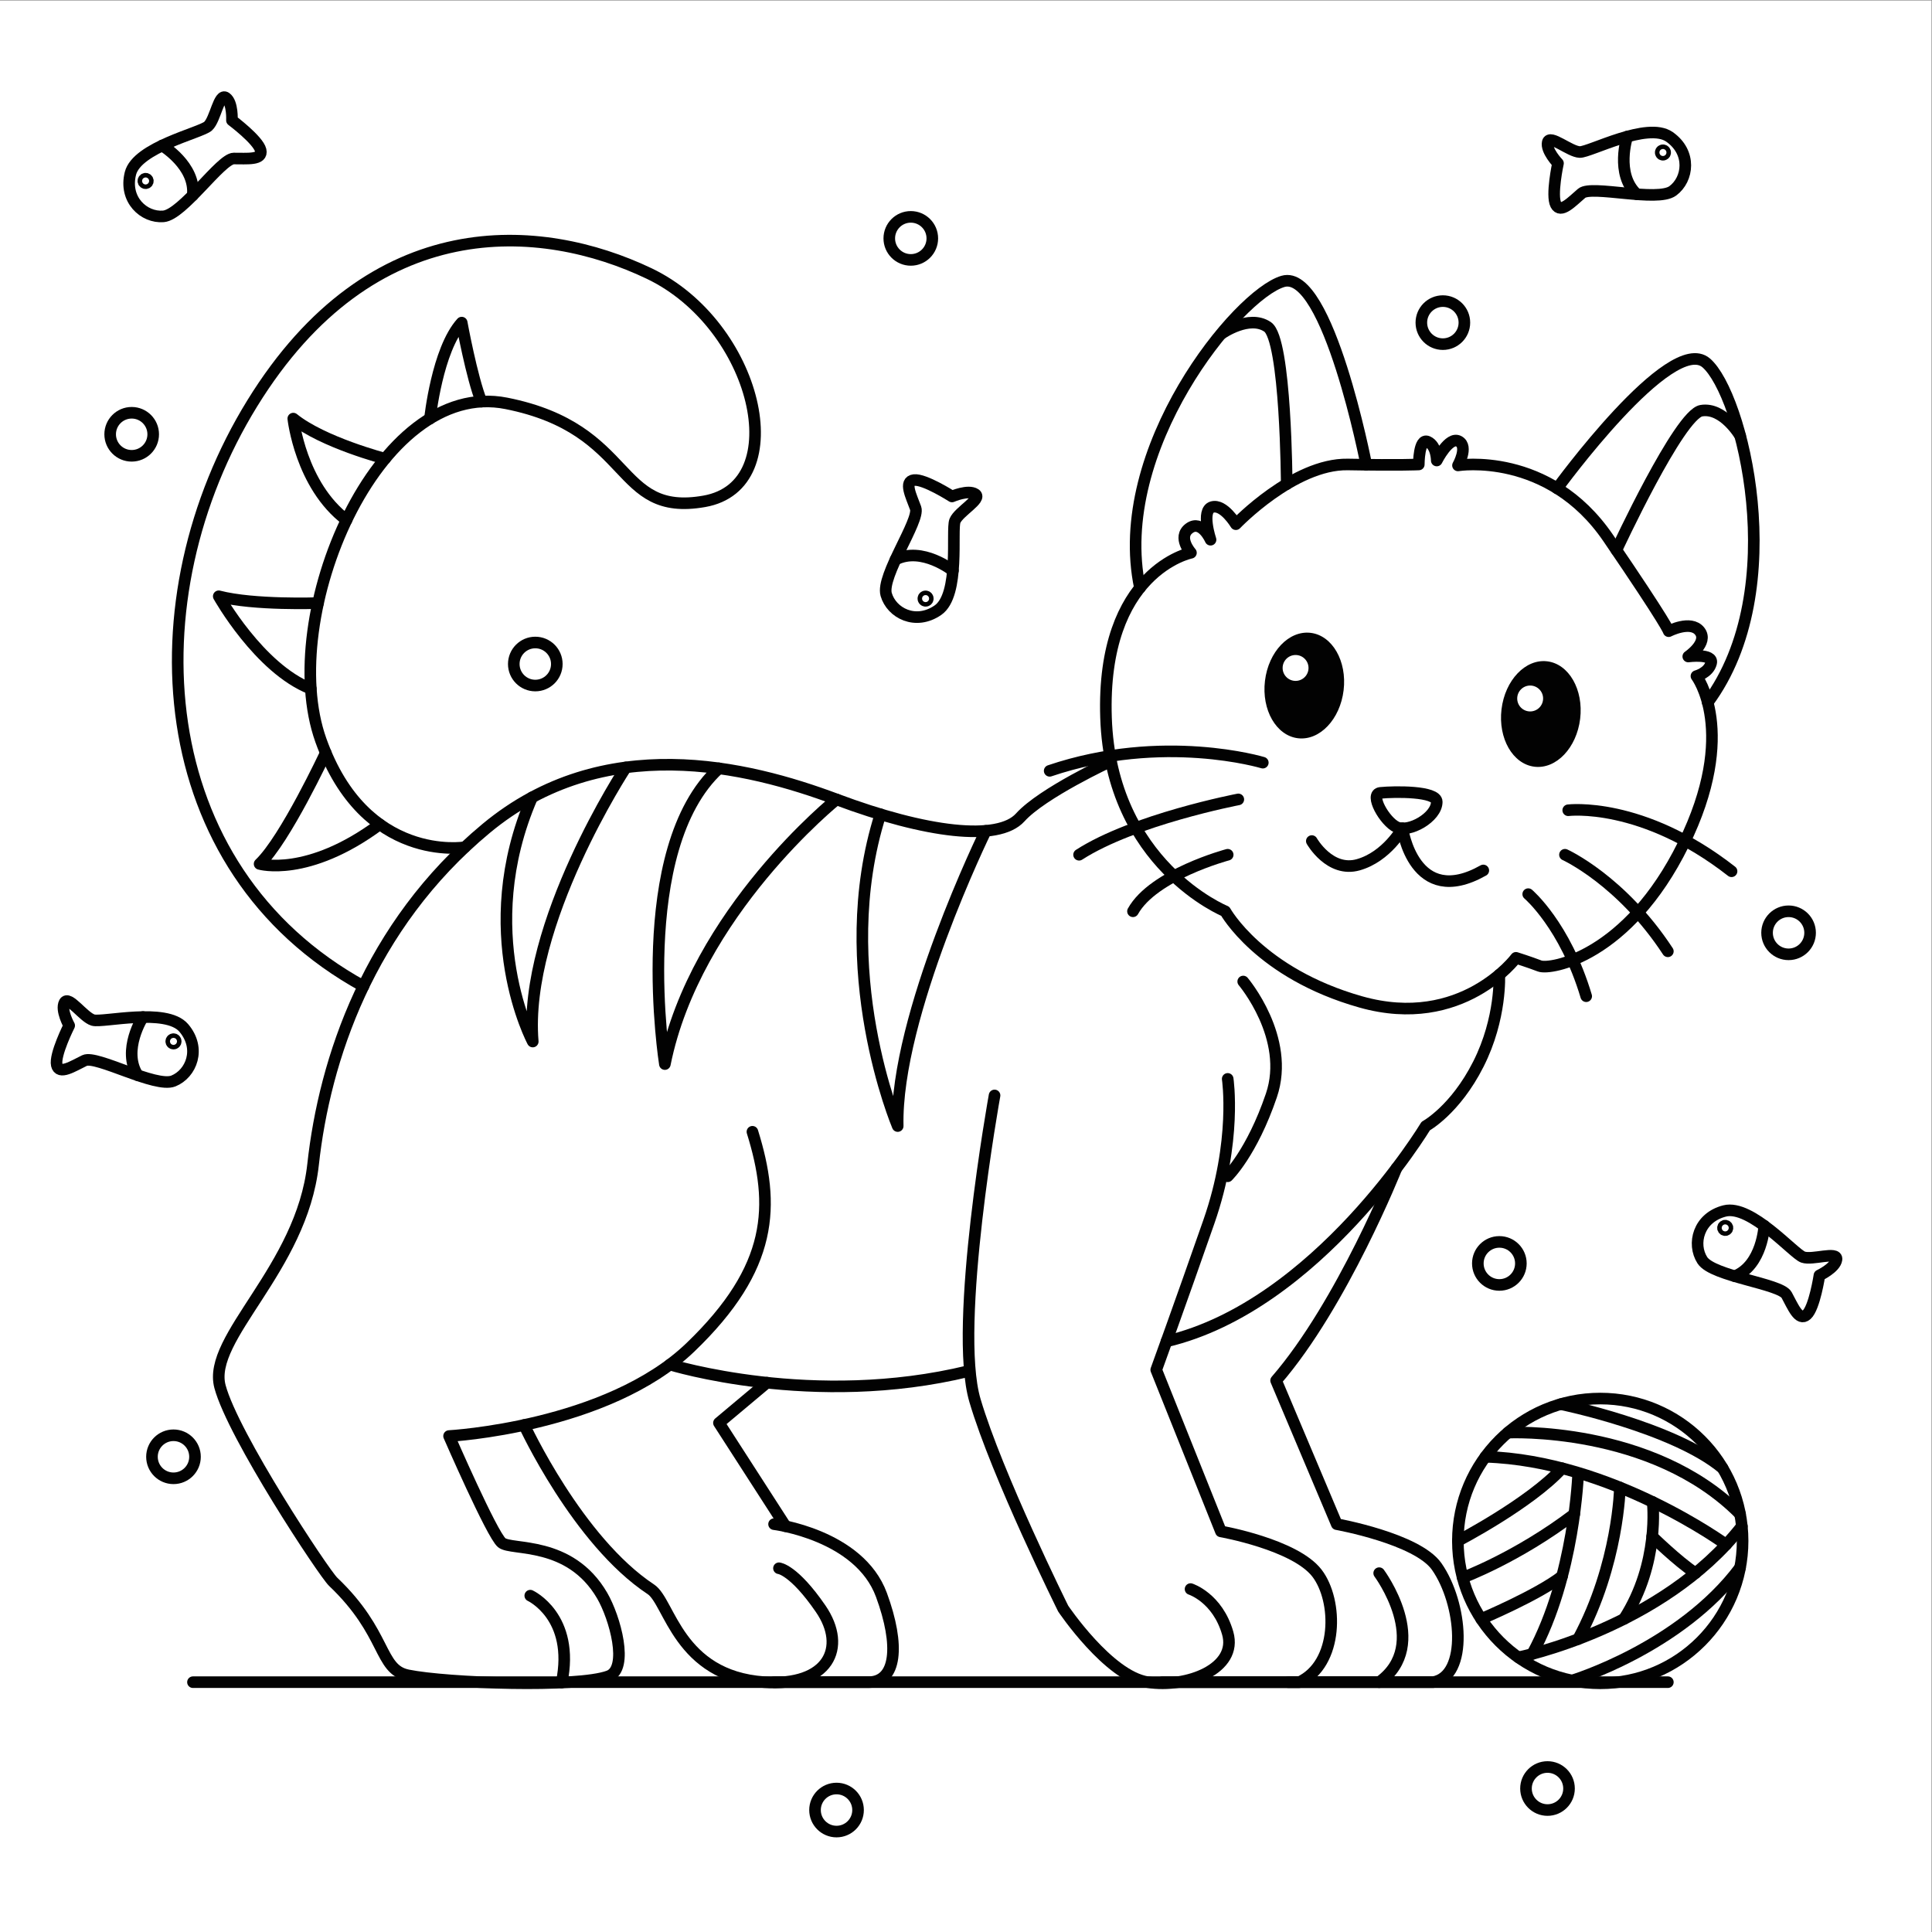 <?xml version="1.0" encoding="UTF-8" standalone="no"?>
<!-- Created with Inkscape (http://www.inkscape.org/) -->

<svg
   version="1.1"
   id="svg2"
   width="666.667"
   height="666.667"
   viewBox="0 0 666.667 666.667"
   sodipodi:docname="22340840_6613245.ai"
   xmlns:inkscape="http://www.inkscape.org/namespaces/inkscape"
   xmlns:sodipodi="http://sodipodi.sourceforge.net/DTD/sodipodi-0.dtd"
   xmlns="http://www.w3.org/2000/svg"
   xmlns:svg="http://www.w3.org/2000/svg">
  <rect x="0" y="0" width="666.667" height="666.667" fill="#808080" stroke="none"/>
  <defs
     id="defs6">
    <clipPath
       clipPathUnits="userSpaceOnUse"
       id="clipPath18">
      <path
         d="M 0,500 H 500 V 0 H 0 Z"
         id="path16" />
    </clipPath>
  </defs>
  <sodipodi:namedview
     id="namedview4"
     pagecolor="#ffffff"
     bordercolor="#000000"
     borderopacity="0.25"
     inkscape:showpageshadow="2"
     inkscape:pageopacity="0.0"
     inkscape:pagecheckerboard="0"
     inkscape:deskcolor="#d1d1d1" />
  <g
     id="g8"
     inkscape:groupmode="layer"
     inkscape:label="22340840_6613245"
     transform="matrix(1.333,0,0,-1.333,0,666.667)">
    <path
       d="M 0,0 H 500 V 500 H 0 Z"
       style="fill:#ffffff;fill-opacity:1;fill-rule:nonzero;stroke:none"
       id="path10" />
    <g
       id="g12">
      <g
         id="g14"
         clip-path="url(#clipPath18)">
        <g
           id="g20"
           transform="translate(377.42,379.648)">
          <path
             d="m 0,0 c 0,0 23.465,3.805 38.896,-18.814 15.433,-22.619 15.644,-24.099 15.644,-24.099 0,0 5.708,2.959 8.033,0 2.325,-2.96 -2.96,-6.553 -2.96,-6.553 0,0 6.554,0.845 5.919,-1.691 -0.634,-2.537 -3.804,-3.383 -3.804,-3.383 0,0 10.992,-14.375 -3.383,-43.547 -14.374,-29.172 -34.457,-32.555 -37.205,-31.497 -2.748,1.056 -6.13,2.113 -6.13,2.113 0,0 -13.952,-18.814 -40.165,-11.415 -26.213,7.399 -35.092,23.465 -35.092,23.465 0,0 -29.596,12.049 -30.863,50.1 -1.269,38.051 21.984,42.702 21.984,42.702 0,0 -3.594,4.016 -0.423,6.342 3.171,2.325 5.497,-2.96 5.497,-2.96 0,0 -2.537,7.611 0.422,8.456 2.96,0.845 6.131,-4.439 6.131,-4.439 0,0 15.009,15.702 28.961,15.461 13.952,-0.241 18.392,0.003 18.392,0.003 0,0 0,6.943 2.325,5.886 2.325,-1.056 2.325,-4.861 2.325,-4.861 0,0 3.171,6.349 5.708,4.971 C 2.748,4.862 0,0 0,0 Z"
             style="fill:none;stroke:#020202;stroke-width:3;stroke-linecap:round;stroke-linejoin:round;stroke-miterlimit:10;stroke-dasharray:none;stroke-opacity:1"
             id="path22" />
        </g>
        <g
           id="g24"
           transform="translate(357.338,294.879)">
          <path
             d="M 0,0 C 3.674,0.37 14.591,0.505 14.586,-2.325 14.58,-6.347 7.398,-10.358 4.228,-8.878 1.057,-7.399 -2.929,-0.295 0,0 Z"
             style="fill:none;stroke:#020202;stroke-width:3;stroke-linecap:round;stroke-linejoin:round;stroke-miterlimit:10;stroke-dasharray:none;stroke-opacity:1"
             id="path26" />
        </g>
        <g
           id="g28"
           transform="translate(409.046,314.066)">
          <path
             d="m 0,0 c -0.906,-7.534 -6.199,-13.093 -11.821,-12.417 -5.622,0.677 -9.444,7.334 -8.537,14.868 0.907,7.534 6.2,13.093 11.822,12.417 C -2.915,14.191 0.907,7.535 0,0"
             style="fill:#020202;fill-opacity:1;fill-rule:nonzero;stroke:none"
             id="path30" />
        </g>
        <g
           id="g32"
           transform="translate(347.813,321.438)">
          <path
             d="m 0,0 c -0.907,-7.535 -6.2,-13.094 -11.822,-12.417 -5.621,0.677 -9.444,7.334 -8.536,14.868 0.907,7.534 6.199,13.093 11.821,12.416 C -2.915,14.19 0.906,7.534 0,0"
             style="fill:#020202;fill-opacity:1;fill-rule:nonzero;stroke:none"
             id="path34" />
        </g>
        <g
           id="g36"
           transform="translate(363.04,285.691)">
          <path
             d="M 0,0 C 0,0 2.965,-21.042 20.934,-10.895"
             style="fill:none;stroke:#020202;stroke-width:3;stroke-linecap:round;stroke-linejoin:round;stroke-miterlimit:10;stroke-dasharray:none;stroke-opacity:1"
             id="path38" />
        </g>
        <g
           id="g40"
           transform="translate(339.581,282.407)">
          <path
             d="m 0,0 c 0,0 4.65,-8.245 12.049,-6.13 7.399,2.113 11.41,9.414 11.41,9.414"
             style="fill:none;stroke:#020202;stroke-width:3;stroke-linecap:round;stroke-linejoin:round;stroke-miterlimit:10;stroke-dasharray:none;stroke-opacity:1"
             id="path42" />
        </g>
        <g
           id="g44"
           transform="translate(405.958,290.381)">
          <path
             d="M 0,0 C 0,0 19.026,2.384 42.279,-15.796"
             style="fill:none;stroke:#020202;stroke-width:3;stroke-linecap:round;stroke-linejoin:round;stroke-miterlimit:10;stroke-dasharray:none;stroke-opacity:1"
             id="path46" />
        </g>
        <g
           id="g48"
           transform="translate(405.113,278.861)">
          <path
             d="M 0,0 C 0,0 14.586,-6.601 26.636,-24.993"
             style="fill:none;stroke:#020202;stroke-width:3;stroke-linecap:round;stroke-linejoin:round;stroke-miterlimit:10;stroke-dasharray:none;stroke-opacity:1"
             id="path50" />
        </g>
        <g
           id="g52"
           transform="translate(395.601,268.666)">
          <path
             d="M 0,0 C 0,0 9.513,-8.033 15.009,-26.424"
             style="fill:none;stroke:#020202;stroke-width:3;stroke-linecap:round;stroke-linejoin:round;stroke-miterlimit:10;stroke-dasharray:none;stroke-opacity:1"
             id="path54" />
        </g>
        <g
           id="g56"
           transform="translate(326.897,302.701)">
          <path
             d="M 0,0 C 0,0 -25.79,7.821 -55.174,-2.114"
             style="fill:none;stroke:#020202;stroke-width:3;stroke-linecap:round;stroke-linejoin:round;stroke-miterlimit:10;stroke-dasharray:none;stroke-opacity:1"
             id="path58" />
        </g>
        <g
           id="g60"
           transform="translate(320.555,293.188)">
          <path
             d="M 0,0 C 0,0 -27.058,-5.189 -41.222,-14.327"
             style="fill:none;stroke:#020202;stroke-width:3;stroke-linecap:round;stroke-linejoin:round;stroke-miterlimit:10;stroke-dasharray:none;stroke-opacity:1"
             id="path62" />
        </g>
        <g
           id="g64"
           transform="translate(317.807,278.861)">
          <path
             d="M 0,0 C 0,0 -19.236,-5.122 -24.521,-14.634"
             style="fill:none;stroke:#020202;stroke-width:3;stroke-linecap:round;stroke-linejoin:round;stroke-miterlimit:10;stroke-dasharray:none;stroke-opacity:1"
             id="path66" />
        </g>
        <g
           id="g68"
           transform="translate(287.596,303.106)">
          <path
             d="m 0,0 c 0,0 -17.775,-8.228 -23.482,-14.569 -5.708,-6.342 -24.417,-4.017 -47.565,4.651 -23.147,8.667 -60.247,17.762 -90.688,-7.502 -30.441,-25.265 -41.856,-59.934 -44.815,-86.992 -2.96,-27.059 -27.482,-44.816 -24.099,-57.499 3.382,-12.684 26.903,-48.26 29.296,-50.535 14.006,-13.318 11.746,-22.661 19.335,-24.21 10.13,-2.068 43.907,-3.254 51.992,-0.225 5.279,1.979 1.621,15.17 -1.691,20.853 -8.37,14.362 -23.47,11.587 -26.007,13.701 -2.536,2.113 -13.625,27.61 -13.625,27.61 0,0 40.901,2.236 62.463,22.952 21.562,20.717 21.985,36.784 16.066,55.809"
             style="fill:none;stroke:#020202;stroke-width:3;stroke-linecap:round;stroke-linejoin:round;stroke-miterlimit:10;stroke-dasharray:none;stroke-opacity:1"
             id="path70" />
        </g>
        <g
           id="g72"
           transform="translate(135.686,131.246)">
          <path
             d="m 0,0 c 0,0 13.799,-29.985 32.813,-42.546 4.907,-3.242 7.04,-22.475 29.342,-24.03 16.5,-1.151 21.562,8.879 14.586,19.026 -6.976,10.147 -10.781,10.464 -10.781,10.464"
             style="fill:none;stroke:#020202;stroke-width:3;stroke-linecap:round;stroke-linejoin:round;stroke-miterlimit:10;stroke-dasharray:none;stroke-opacity:1"
             id="path74" />
        </g>
        <g
           id="g76"
           transform="translate(200.377,105.575)">
          <path
             d="m 0,0 c 0,0 22.051,-2.698 27.8,-18.329 4.833,-13.138 3.909,-22.576 -3.384,-22.576 H 0"
             style="fill:none;stroke:#020202;stroke-width:3;stroke-linecap:round;stroke-linejoin:round;stroke-miterlimit:10;stroke-dasharray:none;stroke-opacity:1"
             id="path78" />
        </g>
        <g
           id="g80"
           transform="translate(173.436,146.886)">
          <path
             d="M 0,0 C 0,0 37.088,-11.504 77.358,-1.674"
             style="fill:none;stroke:#020202;stroke-width:3;stroke-linecap:round;stroke-linejoin:round;stroke-miterlimit:10;stroke-dasharray:none;stroke-opacity:1"
             id="path82" />
        </g>
        <g
           id="g84"
           transform="translate(203.346,105.037)">
          <path
             d="M 0,0 -17.237,26.749 -4.82,37.163"
             style="fill:none;stroke:#020202;stroke-width:3;stroke-linecap:round;stroke-linejoin:round;stroke-miterlimit:10;stroke-dasharray:none;stroke-opacity:1"
             id="path86" />
        </g>
        <g
           id="g88"
           transform="translate(257.454,216.558)">
          <path
             d="m 0,0 c 0,0 -10.781,-59.613 -5.073,-78.956 5.707,-19.343 22.836,-53.879 22.836,-53.879 0,0 11.726,-17.467 21.874,-19.053 10.146,-1.585 23.358,3.489 20.716,12.685 -2.642,9.195 -9.619,11.415 -9.619,11.415"
             style="fill:none;stroke:#020202;stroke-width:3;stroke-linecap:round;stroke-linejoin:round;stroke-miterlimit:10;stroke-dasharray:none;stroke-opacity:1"
             id="path90" />
        </g>
        <g
           id="g92"
           transform="translate(321.823,246.047)">
          <path
             d="M 0,0 C 0,0 12.367,-14.586 7.293,-29.489 2.22,-44.393 -4.017,-50.418 -4.017,-50.418"
             style="fill:none;stroke:#020202;stroke-width:3;stroke-linecap:round;stroke-linejoin:round;stroke-miterlimit:10;stroke-dasharray:none;stroke-opacity:1"
             id="path94" />
        </g>
        <g
           id="g96"
           transform="translate(317.807,220.838)">
          <path
             d="m 0,0 c 0,0 2.432,-16.03 -4.861,-36.949 -7.294,-20.92 -13.636,-38.361 -13.636,-38.361 l 16.737,-41.825 c 0,0 19.164,-3.381 24.87,-10.811 5.48,-7.135 5.566,-23.465 -4.581,-28.222 h -35.44"
             style="fill:none;stroke:#020202;stroke-width:3;stroke-linecap:round;stroke-linejoin:round;stroke-miterlimit:10;stroke-dasharray:none;stroke-opacity:1"
             id="path98" />
        </g>
        <g
           id="g100"
           transform="translate(388.112,247.805)">
          <path
             d="m 0,0 c 0,0 0.617,-11.209 -5.407,-23.131 -6.025,-11.922 -13.635,-16.044 -13.635,-16.044 0,0 -27.979,-46.471 -67.103,-55.737"
             style="fill:none;stroke:#020202;stroke-width:3;stroke-linecap:round;stroke-linejoin:round;stroke-miterlimit:10;stroke-dasharray:none;stroke-opacity:1"
             id="path102" />
        </g>
        <g
           id="g104"
           transform="translate(361.471,197.68)">
          <path
             d="m 0,0 c 0,0 -14.01,-35.187 -31.132,-54.926 l 15.699,-37.178 c 0,0 20.82,-3.746 25.871,-10.963 6.66,-9.513 8.259,-28.357 -0.936,-29.943 h -37.479"
             style="fill:none;stroke:#020202;stroke-width:3;stroke-linecap:round;stroke-linejoin:round;stroke-miterlimit:10;stroke-dasharray:none;stroke-opacity:1"
             id="path106" />
        </g>
        <g
           id="g108"
           transform="translate(357.021,92.892)">
          <path
             d="M 0,0 C 0,0 13.635,-18.392 0,-28.222"
             style="fill:none;stroke:#020202;stroke-width:3;stroke-linecap:round;stroke-linejoin:round;stroke-miterlimit:10;stroke-dasharray:none;stroke-opacity:1"
             id="path110" />
        </g>
        <g
           id="g112"
           transform="translate(403.104,373.699)">
          <path
             d="M 0,0 C 0,0 29.384,40.406 38.58,32.479 47.775,24.552 60.765,-26 38.963,-55.423"
             style="fill:none;stroke:#020202;stroke-width:3;stroke-linecap:round;stroke-linejoin:round;stroke-miterlimit:10;stroke-dasharray:none;stroke-opacity:1"
             id="path114" />
        </g>
        <g
           id="g116"
           transform="translate(418.431,357.728)">
          <path
             d="m 0,0 c 0,0 16.277,35.133 21.985,36.084 5.707,0.951 10.061,-6.516 10.061,-6.516"
             style="fill:none;stroke:#020202;stroke-width:3;stroke-linecap:round;stroke-linejoin:round;stroke-miterlimit:10;stroke-dasharray:none;stroke-opacity:1"
             id="path118" />
        </g>
        <g
           id="g120"
           transform="translate(353.677,379.82)">
          <path
             d="M 0,0 C 0,0 -9.896,50.846 -21.557,47.467 -33.218,44.087 -66.163,3.966 -58.589,-31.861"
             style="fill:none;stroke:#020202;stroke-width:3;stroke-linecap:round;stroke-linejoin:round;stroke-miterlimit:10;stroke-dasharray:none;stroke-opacity:1"
             id="path122" />
        </g>
        <g
           id="g124"
           transform="translate(333.081,374.803)">
          <path
             d="m 0,0 c 0,0 -0.163,37.471 -4.956,40.711 -4.794,3.242 -11.86,-1.735 -11.86,-1.735"
             style="fill:none;stroke:#020202;stroke-width:3;stroke-linecap:round;stroke-linejoin:round;stroke-miterlimit:10;stroke-dasharray:none;stroke-opacity:1"
             id="path126" />
        </g>
        <g
           id="g128"
           transform="translate(255.19,285.058)">
          <path
             d="m 0,0 c 0,0 -23.457,-47.89 -22.805,-76.428 0,0 -17.197,40.598 -4.467,80.705"
             style="fill:none;stroke:#020202;stroke-width:3;stroke-linecap:round;stroke-linejoin:round;stroke-miterlimit:10;stroke-dasharray:none;stroke-opacity:1"
             id="path130" />
        </g>
        <g
           id="g132"
           transform="translate(216.549,293.188)">
          <path
             d="m 0,0 c 0,0 -36.556,-29.323 -44.438,-68.514 0,0 -8.833,55.637 13.998,76.556"
             style="fill:none;stroke:#020202;stroke-width:3;stroke-linecap:round;stroke-linejoin:round;stroke-miterlimit:10;stroke-dasharray:none;stroke-opacity:1"
             id="path134" />
        </g>
        <g
           id="g136"
           transform="translate(162.018,301.471)">
          <path
             d="m 0,0 c 0,0 -26.644,-40.521 -24.107,-70.961 0,0 -15.244,28.437 -0.17,63.209"
             style="fill:none;stroke:#020202;stroke-width:3;stroke-linecap:round;stroke-linejoin:round;stroke-miterlimit:10;stroke-dasharray:none;stroke-opacity:1"
             id="path138" />
        </g>
        <g
           id="g140"
           transform="translate(120.339,280.81)">
          <path
             d="m 0,0 c 0,0 -25.871,-4.322 -37.286,27.704 -11.415,32.026 14.57,93.845 48.031,87.193 33.462,-6.652 27.754,-29.482 51.219,-25.36 23.465,4.122 13.635,45.661 -14.269,58.979 C 19.791,161.833 -23.968,165.308 -55.043,114.897 -86.118,64.486 -81.824,-5.498 -26.261,-35.985"
             style="fill:none;stroke:#020202;stroke-width:3;stroke-linecap:round;stroke-linejoin:round;stroke-miterlimit:10;stroke-dasharray:none;stroke-opacity:1"
             id="path142" />
        </g>
        <g
           id="g144"
           transform="translate(111.303,391.766)">
          <path
             d="m 0,0 c 0,0 1.875,17.838 8.216,24.846 0,0 2.616,-14.308 5.113,-20.457"
             style="fill:none;stroke:#020202;stroke-width:3;stroke-linecap:round;stroke-linejoin:round;stroke-miterlimit:10;stroke-dasharray:none;stroke-opacity:1"
             id="path146" />
        </g>
        <g
           id="g148"
           transform="translate(99.68,381.38)">
          <path
             d="m 0,0 c 0,0 -16.151,4.217 -23.761,10.385 0,0 1.886,-17.295 13.785,-26.254"
             style="fill:none;stroke:#020202;stroke-width:3;stroke-linecap:round;stroke-linejoin:round;stroke-miterlimit:10;stroke-dasharray:none;stroke-opacity:1"
             id="path150" />
        </g>
        <g
           id="g152"
           transform="translate(82.34,344.011)">
          <path
             d="m 0,0 c 0,0 -16.626,-0.613 -25.713,1.761 0,0 10.46,-18.696 23.834,-23.934"
             style="fill:none;stroke:#020202;stroke-width:3;stroke-linecap:round;stroke-linejoin:round;stroke-miterlimit:10;stroke-dasharray:none;stroke-opacity:1"
             id="path154" />
        </g>
        <g
           id="g156"
           transform="translate(84.32,305.25)">
          <path
             d="m 0,0 c 0,0 -10.462,-22.421 -17.121,-28.763 0,0 12.418,-3.616 31.101,10.242"
             style="fill:none;stroke:#020202;stroke-width:3;stroke-linecap:round;stroke-linejoin:round;stroke-miterlimit:10;stroke-dasharray:none;stroke-opacity:1"
             id="path158" />
        </g>
        <g
           id="g160"
           transform="translate(399.455,319.312)">
          <path
             d="m 0,0 c 0,-1.851 -1.501,-3.352 -3.353,-3.352 -1.851,0 -3.351,1.501 -3.351,3.352 0,1.852 1.5,3.352 3.351,3.352 C -1.501,3.352 0,1.852 0,0"
             style="fill:#ffffff;fill-opacity:1;fill-rule:nonzero;stroke:none"
             id="path162" />
        </g>
        <g
           id="g164"
           transform="translate(338.728,327.217)">
          <path
             d="m 0,0 c 0,-1.851 -1.5,-3.352 -3.352,-3.352 -1.851,0 -3.351,1.501 -3.351,3.352 0,1.852 1.5,3.352 3.351,3.352 C -1.5,3.352 0,1.852 0,0"
             style="fill:#ffffff;fill-opacity:1;fill-rule:nonzero;stroke:none"
             id="path166" />
        </g>
        <g
           id="g168"
           transform="translate(137.268,87.066)">
          <path
             d="M 0,0 C 0,0 11.662,-5.394 8.127,-22.486"
             style="fill:none;stroke:#020202;stroke-width:3;stroke-linecap:round;stroke-linejoin:round;stroke-miterlimit:10;stroke-dasharray:none;stroke-opacity:1"
             id="path170" />
        </g>
        <g
           id="g172"
           transform="translate(431.749,64.67)">
          <path
             d="M 0,0 H -381.799"
             style="fill:none;stroke:#020202;stroke-width:3;stroke-linecap:round;stroke-linejoin:round;stroke-miterlimit:10;stroke-dasharray:none;stroke-opacity:1"
             id="path174" />
        </g>
        <g
           id="g176"
           transform="translate(451.098,101.237)">
          <path
             d="m 0,0 c 0,-20.354 -16.5,-36.854 -36.854,-36.854 -20.354,0 -36.854,16.5 -36.854,36.854 0,20.354 16.5,36.854 36.854,36.854 C -16.5,36.854 0,20.354 0,0 Z"
             style="fill:none;stroke:#020202;stroke-width:3;stroke-linecap:round;stroke-linejoin:round;stroke-miterlimit:10;stroke-dasharray:none;stroke-opacity:1"
             id="path178" />
        </g>
        <g
           id="g180"
           transform="translate(393.041,71.099)">
          <path
             d="M 0,0 C 0,0 37.144,7.44 57.863,33.938"
             style="fill:none;stroke:#020202;stroke-width:3;stroke-linecap:round;stroke-linejoin:round;stroke-miterlimit:10;stroke-dasharray:none;stroke-opacity:1"
             id="path182" />
        </g>
        <g
           id="g184"
           transform="translate(406.97,65.103)">
          <path
             d="M 0,0 C 0,0 27.951,8.45 43.473,29.221"
             style="fill:none;stroke:#020202;stroke-width:3;stroke-linecap:round;stroke-linejoin:round;stroke-miterlimit:10;stroke-dasharray:none;stroke-opacity:1"
             id="path186" />
        </g>
        <g
           id="g188"
           transform="translate(446.834,100.282)">
          <path
             d="M 0,0 C 0,0 -29.777,21.76 -62.322,22.732"
             style="fill:none;stroke:#020202;stroke-width:3;stroke-linecap:round;stroke-linejoin:round;stroke-miterlimit:10;stroke-dasharray:none;stroke-opacity:1"
             id="path190" />
        </g>
        <g
           id="g192"
           transform="translate(390.33,129.269)">
          <path
             d="M 0,0 C 0,0 37.314,1.892 60.112,-21.099"
             style="fill:none;stroke:#020202;stroke-width:3;stroke-linecap:round;stroke-linejoin:round;stroke-miterlimit:10;stroke-dasharray:none;stroke-opacity:1"
             id="path194" />
        </g>
        <g
           id="g196"
           transform="translate(404.022,136.644)">
          <path
             d="M 0,0 C 0,0 29.157,-5.979 41.911,-16.594"
             style="fill:none;stroke:#020202;stroke-width:3;stroke-linecap:round;stroke-linejoin:round;stroke-miterlimit:10;stroke-dasharray:none;stroke-opacity:1"
             id="path198" />
        </g>
        <g
           id="g200"
           transform="translate(427.812,111.315)">
          <path
             d="M 0,0 C 0,0 1.918,-15.795 -7.425,-30.284"
             style="fill:none;stroke:#020202;stroke-width:3;stroke-linecap:round;stroke-linejoin:round;stroke-miterlimit:10;stroke-dasharray:none;stroke-opacity:1"
             id="path202" />
        </g>
        <g
           id="g204"
           transform="translate(419.331,115.07)">
          <path
             d="M 0,0 C 0,0 -0.334,-19.768 -10.808,-39.247"
             style="fill:none;stroke:#020202;stroke-width:3;stroke-linecap:round;stroke-linejoin:round;stroke-miterlimit:10;stroke-dasharray:none;stroke-opacity:1"
             id="path206" />
        </g>
        <g
           id="g208"
           transform="translate(408.523,118.738)">
          <path
             d="M 0,0 C 0,0 -0.874,-26.556 -11.872,-46.766"
             style="fill:none;stroke:#020202;stroke-width:3;stroke-linecap:round;stroke-linejoin:round;stroke-miterlimit:10;stroke-dasharray:none;stroke-opacity:1"
             id="path210" />
        </g>
        <g
           id="g212"
           transform="translate(427.69,102.399)">
          <path
             d="M 0,0 C 0,0 6.494,-6.378 11.2,-9.508"
             style="fill:none;stroke:#020202;stroke-width:3;stroke-linecap:round;stroke-linejoin:round;stroke-miterlimit:10;stroke-dasharray:none;stroke-opacity:1"
             id="path214" />
        </g>
        <g
           id="g216"
           transform="translate(378.635,91.721)">
          <path
             d="M 0,0 C 0,0 14.104,5.213 28.888,16.449"
             style="fill:none;stroke:#020202;stroke-width:3;stroke-linecap:round;stroke-linejoin:round;stroke-miterlimit:10;stroke-dasharray:none;stroke-opacity:1"
             id="path218" />
        </g>
        <g
           id="g220"
           transform="translate(377.39,101.237)">
          <path
             d="M 0,0 C 0,0 18.738,9.755 26.976,18.813"
             style="fill:none;stroke:#020202;stroke-width:3;stroke-linecap:round;stroke-linejoin:round;stroke-miterlimit:10;stroke-dasharray:none;stroke-opacity:1"
             id="path222" />
        </g>
        <g
           id="g224"
           transform="translate(383.423,81.031)">
          <path
             d="M 0,0 C 0,0 14.591,6.15 20.942,11.079"
             style="fill:none;stroke:#020202;stroke-width:3;stroke-linecap:round;stroke-linejoin:round;stroke-miterlimit:10;stroke-dasharray:none;stroke-opacity:1"
             id="path226" />
        </g>
        <g
           id="g228"
           transform="translate(17.91,234.652)">
          <path
             d="M 0,0 C 0,0 -2.251,3.987 -1.21,5.937 -0.169,7.885 3.711,2.112 6.197,1.403 8.683,0.694 25.104,4.732 29.66,-0.617 34.216,-5.967 31.625,-12.48 26.979,-14.354 22.334,-16.229 7.01,-7.59 3.979,-9.06 0.948,-10.529 -2.602,-12.863 -3.213,-10.224 -3.825,-7.584 0,0 0,0 Z"
             style="fill:none;stroke:#020202;stroke-width:3;stroke-linecap:round;stroke-linejoin:round;stroke-miterlimit:10;stroke-dasharray:none;stroke-opacity:1"
             id="path230" />
        </g>
        <g
           id="g232"
           transform="translate(36.992,236.85)">
          <path
             d="M 0,0 C 0,0 -5.517,-8.591 -1.342,-15.07"
             style="fill:none;stroke:#020202;stroke-width:3;stroke-linecap:round;stroke-linejoin:round;stroke-miterlimit:10;stroke-dasharray:none;stroke-opacity:1"
             id="path234" />
        </g>
        <g
           id="g236"
           transform="translate(45.492,230.55)">
          <path
             d="m 0,0 c 0,-0.322 -0.261,-0.584 -0.583,-0.584 -0.322,0 -0.584,0.262 -0.584,0.584 0,0.322 0.262,0.583 0.584,0.583 C -0.261,0.583 0,0.322 0,0 Z"
             style="fill:none;stroke:#020202;stroke-width:3;stroke-linecap:round;stroke-linejoin:round;stroke-miterlimit:10;stroke-dasharray:none;stroke-opacity:1"
             id="path238" />
        </g>
        <g
           id="g240"
           transform="translate(246.441,371.609)">
          <path
             d="m 0,0 c 0,0 4.197,1.832 6.029,0.597 1.832,-1.235 -4.307,-4.505 -5.266,-6.905 -0.959,-2.4 1.378,-19.148 -4.409,-23.134 -5.787,-3.985 -12.002,-0.741 -13.392,4.071 -1.388,4.813 8.771,19.173 7.619,22.339 -1.152,3.165 -3.111,6.935 -0.422,7.274 C -7.153,4.581 0,0 0,0 Z"
             style="fill:none;stroke:#020202;stroke-width:3;stroke-linecap:round;stroke-linejoin:round;stroke-miterlimit:10;stroke-dasharray:none;stroke-opacity:1"
             id="path242" />
        </g>
        <g
           id="g244"
           transform="translate(246.675,352.403)">
          <path
             d="M 0,0 C 0,0 -7.981,6.366 -14.854,2.875"
             style="fill:none;stroke:#020202;stroke-width:3;stroke-linecap:round;stroke-linejoin:round;stroke-miterlimit:10;stroke-dasharray:none;stroke-opacity:1"
             id="path246" />
        </g>
        <g
           id="g248"
           transform="translate(239.54,344.591)">
          <path
             d="m 0,0 c -0.321,0.033 -0.554,0.319 -0.521,0.64 0.033,0.32 0.319,0.553 0.64,0.52 C 0.439,1.127 0.673,0.841 0.64,0.521 0.607,0.2 0.32,-0.033 0,0 Z"
             style="fill:none;stroke:#020202;stroke-width:3;stroke-linecap:round;stroke-linejoin:round;stroke-miterlimit:10;stroke-dasharray:none;stroke-opacity:1"
             id="path250" />
        </g>
        <g
           id="g252"
           transform="translate(403.309,457.859)">
          <path
             d="M 0,0 C 0,0 -3.178,3.296 -2.658,5.444 -2.139,7.591 3.064,2.974 5.648,2.911 8.232,2.848 23.119,10.869 28.87,6.831 34.621,2.793 33.743,-4.162 29.715,-7.14 25.687,-10.117 8.688,-5.592 6.122,-7.774 3.555,-9.956 0.703,-13.105 -0.55,-10.702 -1.804,-8.3 0,0 0,0 Z"
             style="fill:none;stroke:#020202;stroke-width:3;stroke-linecap:round;stroke-linejoin:round;stroke-miterlimit:10;stroke-dasharray:none;stroke-opacity:1"
             id="path254" />
        </g>
        <g
           id="g256"
           transform="translate(421.232,464.765)">
          <path
             d="M 0,0 C 0,0 -3.189,-9.699 2.476,-14.926"
             style="fill:none;stroke:#020202;stroke-width:3;stroke-linecap:round;stroke-linejoin:round;stroke-miterlimit:10;stroke-dasharray:none;stroke-opacity:1"
             id="path258" />
        </g>
        <g
           id="g260"
           transform="translate(431.04,460.795)">
          <path
             d="m 0,0 c 0.08,-0.312 -0.107,-0.63 -0.419,-0.711 -0.311,-0.081 -0.63,0.107 -0.711,0.419 -0.081,0.312 0.107,0.63 0.419,0.71 C -0.399,0.5 -0.081,0.312 0,0 Z"
             style="fill:none;stroke:#020202;stroke-width:3;stroke-linecap:round;stroke-linejoin:round;stroke-miterlimit:10;stroke-dasharray:none;stroke-opacity:1"
             id="path262" />
        </g>
        <g
           id="g264"
           transform="translate(470.982,169.977)">
          <path
             d="m 0,0 c 0,0 4.145,1.946 4.425,4.139 0.28,2.191 -6.227,-0.268 -8.664,0.594 -2.437,0.863 -13.485,13.664 -20.297,11.943 -6.813,-1.722 -8.473,-8.533 -5.772,-12.752 2.703,-4.218 20.198,-6.051 21.818,-9.005 1.619,-2.953 3.161,-6.912 5.188,-5.114 C -1.273,-8.397 0,0 0,0 Z"
             style="fill:none;stroke:#020202;stroke-width:3;stroke-linecap:round;stroke-linejoin:round;stroke-miterlimit:10;stroke-dasharray:none;stroke-opacity:1"
             id="path266" />
        </g>
        <g
           id="g268"
           transform="translate(456.7,182.819)">
          <path
             d="M 0,0 C 0,0 -0.479,-10.199 -7.635,-13.063"
             style="fill:none;stroke:#020202;stroke-width:3;stroke-linecap:round;stroke-linejoin:round;stroke-miterlimit:10;stroke-dasharray:none;stroke-opacity:1"
             id="path270" />
        </g>
        <g
           id="g272"
           transform="translate(446.121,182.607)">
          <path
             d="M 0,0 C -0.187,-0.263 -0.125,-0.627 0.138,-0.813 0.4,-1 0.765,-0.938 0.951,-0.676 1.138,-0.413 1.076,-0.049 0.813,0.138 0.551,0.324 0.187,0.263 0,0 Z"
             style="fill:none;stroke:#020202;stroke-width:3;stroke-linecap:round;stroke-linejoin:round;stroke-miterlimit:10;stroke-dasharray:none;stroke-opacity:1"
             id="path274" />
        </g>
        <g
           id="g276"
           transform="translate(60.04,468.974)">
          <path
             d="m 0,0 c 0,0 0.24,4.573 -1.559,5.854 -1.799,1.282 -2.705,-5.615 -4.615,-7.356 -1.91,-1.741 -18.411,-5.437 -20.11,-12.255 -1.698,-6.819 3.522,-11.498 8.516,-11.107 4.994,0.39 14.87,14.947 18.238,14.981 3.369,0.033 7.586,-0.477 6.959,2.159 C 6.801,-5.087 0,0 0,0 Z"
             style="fill:none;stroke:#020202;stroke-width:3;stroke-linecap:round;stroke-linejoin:round;stroke-miterlimit:10;stroke-dasharray:none;stroke-opacity:1"
             id="path278" />
        </g>
        <g
           id="g280"
           transform="translate(41.975,462.446)">
          <path
             d="M 0,0 C 0,0 8.765,-5.236 7.911,-12.897"
             style="fill:none;stroke:#020202;stroke-width:3;stroke-linecap:round;stroke-linejoin:round;stroke-miterlimit:10;stroke-dasharray:none;stroke-opacity:1"
             id="path282" />
        </g>
        <g
           id="g284"
           transform="translate(37.168,453.021)">
          <path
             d="M 0,0 C 0.144,-0.289 0.494,-0.406 0.782,-0.263 1.071,-0.119 1.188,0.231 1.045,0.52 0.901,0.808 0.551,0.925 0.263,0.782 -0.026,0.639 -0.143,0.289 0,0 Z"
             style="fill:none;stroke:#020202;stroke-width:3;stroke-linecap:round;stroke-linejoin:round;stroke-miterlimit:10;stroke-dasharray:none;stroke-opacity:1"
             id="path286" />
        </g>
        <g
           id="g288"
           transform="translate(144.141,328.234)">
          <path
             d="m 0,0 c 0,-3.077 -2.494,-5.571 -5.57,-5.571 -3.077,0 -5.571,2.494 -5.571,5.571 0,3.077 2.494,5.571 5.571,5.571 C -2.494,5.571 0,3.077 0,0 Z"
             style="fill:none;stroke:#020202;stroke-width:3;stroke-linecap:round;stroke-linejoin:round;stroke-miterlimit:10;stroke-dasharray:none;stroke-opacity:1"
             id="path290" />
        </g>
        <g
           id="g292"
           transform="translate(39.659,387.704)">
          <path
             d="m 0,0 c 0,-3.076 -2.494,-5.57 -5.571,-5.57 -3.076,0 -5.571,2.494 -5.571,5.57 0,3.077 2.495,5.571 5.571,5.571 C -2.494,5.571 0,3.077 0,0 Z"
             style="fill:none;stroke:#020202;stroke-width:3;stroke-linecap:round;stroke-linejoin:round;stroke-miterlimit:10;stroke-dasharray:none;stroke-opacity:1"
             id="path294" />
        </g>
        <g
           id="g296"
           transform="translate(241.343,438.415)">
          <path
             d="m 0,0 c 0,-3.077 -2.494,-5.571 -5.57,-5.571 -3.077,0 -5.571,2.494 -5.571,5.571 0,3.077 2.494,5.571 5.571,5.571 C -2.494,5.571 0,3.077 0,0 Z"
             style="fill:none;stroke:#020202;stroke-width:3;stroke-linecap:round;stroke-linejoin:round;stroke-miterlimit:10;stroke-dasharray:none;stroke-opacity:1"
             id="path298" />
        </g>
        <g
           id="g300"
           transform="translate(468.57,258.656)">
          <path
             d="m 0,0 c 0,-3.077 -2.494,-5.571 -5.57,-5.571 -3.076,0 -5.571,2.494 -5.571,5.571 0,3.076 2.495,5.57 5.571,5.57 C -2.494,5.57 0,3.076 0,0 Z"
             style="fill:none;stroke:#020202;stroke-width:3;stroke-linecap:round;stroke-linejoin:round;stroke-miterlimit:10;stroke-dasharray:none;stroke-opacity:1"
             id="path302" />
        </g>
        <g
           id="g304"
           transform="translate(406.164,37.142)">
          <path
             d="m 0,0 c 0,-3.077 -2.494,-5.571 -5.57,-5.571 -3.077,0 -5.572,2.494 -5.572,5.571 0,3.076 2.495,5.57 5.572,5.57 C -2.494,5.57 0,3.076 0,0 Z"
             style="fill:none;stroke:#020202;stroke-width:3;stroke-linecap:round;stroke-linejoin:round;stroke-miterlimit:10;stroke-dasharray:none;stroke-opacity:1"
             id="path306" />
        </g>
        <g
           id="g308"
           transform="translate(50.48,123.015)">
          <path
             d="m 0,0 c 0,-3.076 -2.494,-5.57 -5.57,-5.57 -3.077,0 -5.571,2.494 -5.571,5.57 0,3.077 2.494,5.57 5.571,5.57 C -2.494,5.57 0,3.077 0,0 Z"
             style="fill:none;stroke:#020202;stroke-width:3;stroke-linecap:round;stroke-linejoin:round;stroke-miterlimit:10;stroke-dasharray:none;stroke-opacity:1"
             id="path310" />
        </g>
        <g
           id="g312"
           transform="translate(393.7,173.07)">
          <path
             d="m 0,0 c 0,-3.076 -2.493,-5.57 -5.57,-5.57 -3.076,0 -5.571,2.494 -5.571,5.57 0,3.077 2.495,5.571 5.571,5.571 C -2.493,5.571 0,3.077 0,0 Z"
             style="fill:none;stroke:#020202;stroke-width:3;stroke-linecap:round;stroke-linejoin:round;stroke-miterlimit:10;stroke-dasharray:none;stroke-opacity:1"
             id="path314" />
        </g>
        <g
           id="g316"
           transform="translate(379.077,416.611)">
          <path
             d="m 0,0 c 0,-3.077 -2.494,-5.571 -5.57,-5.571 -3.077,0 -5.572,2.494 -5.572,5.571 0,3.077 2.495,5.57 5.572,5.57 C -2.494,5.57 0,3.077 0,0 Z"
             style="fill:none;stroke:#020202;stroke-width:3;stroke-linecap:round;stroke-linejoin:round;stroke-miterlimit:10;stroke-dasharray:none;stroke-opacity:1"
             id="path318" />
        </g>
        <g
           id="g320"
           transform="translate(222.12,31.57)">
          <path
             d="m 0,0 c 0,-3.076 -2.494,-5.57 -5.571,-5.57 -3.076,0 -5.57,2.494 -5.57,5.57 0,3.077 2.494,5.571 5.57,5.571 C -2.494,5.571 0,3.077 0,0 Z"
             style="fill:none;stroke:#020202;stroke-width:3;stroke-linecap:round;stroke-linejoin:round;stroke-miterlimit:10;stroke-dasharray:none;stroke-opacity:1"
             id="path322" />
        </g>
      </g>
    </g>
  </g>
</svg>
